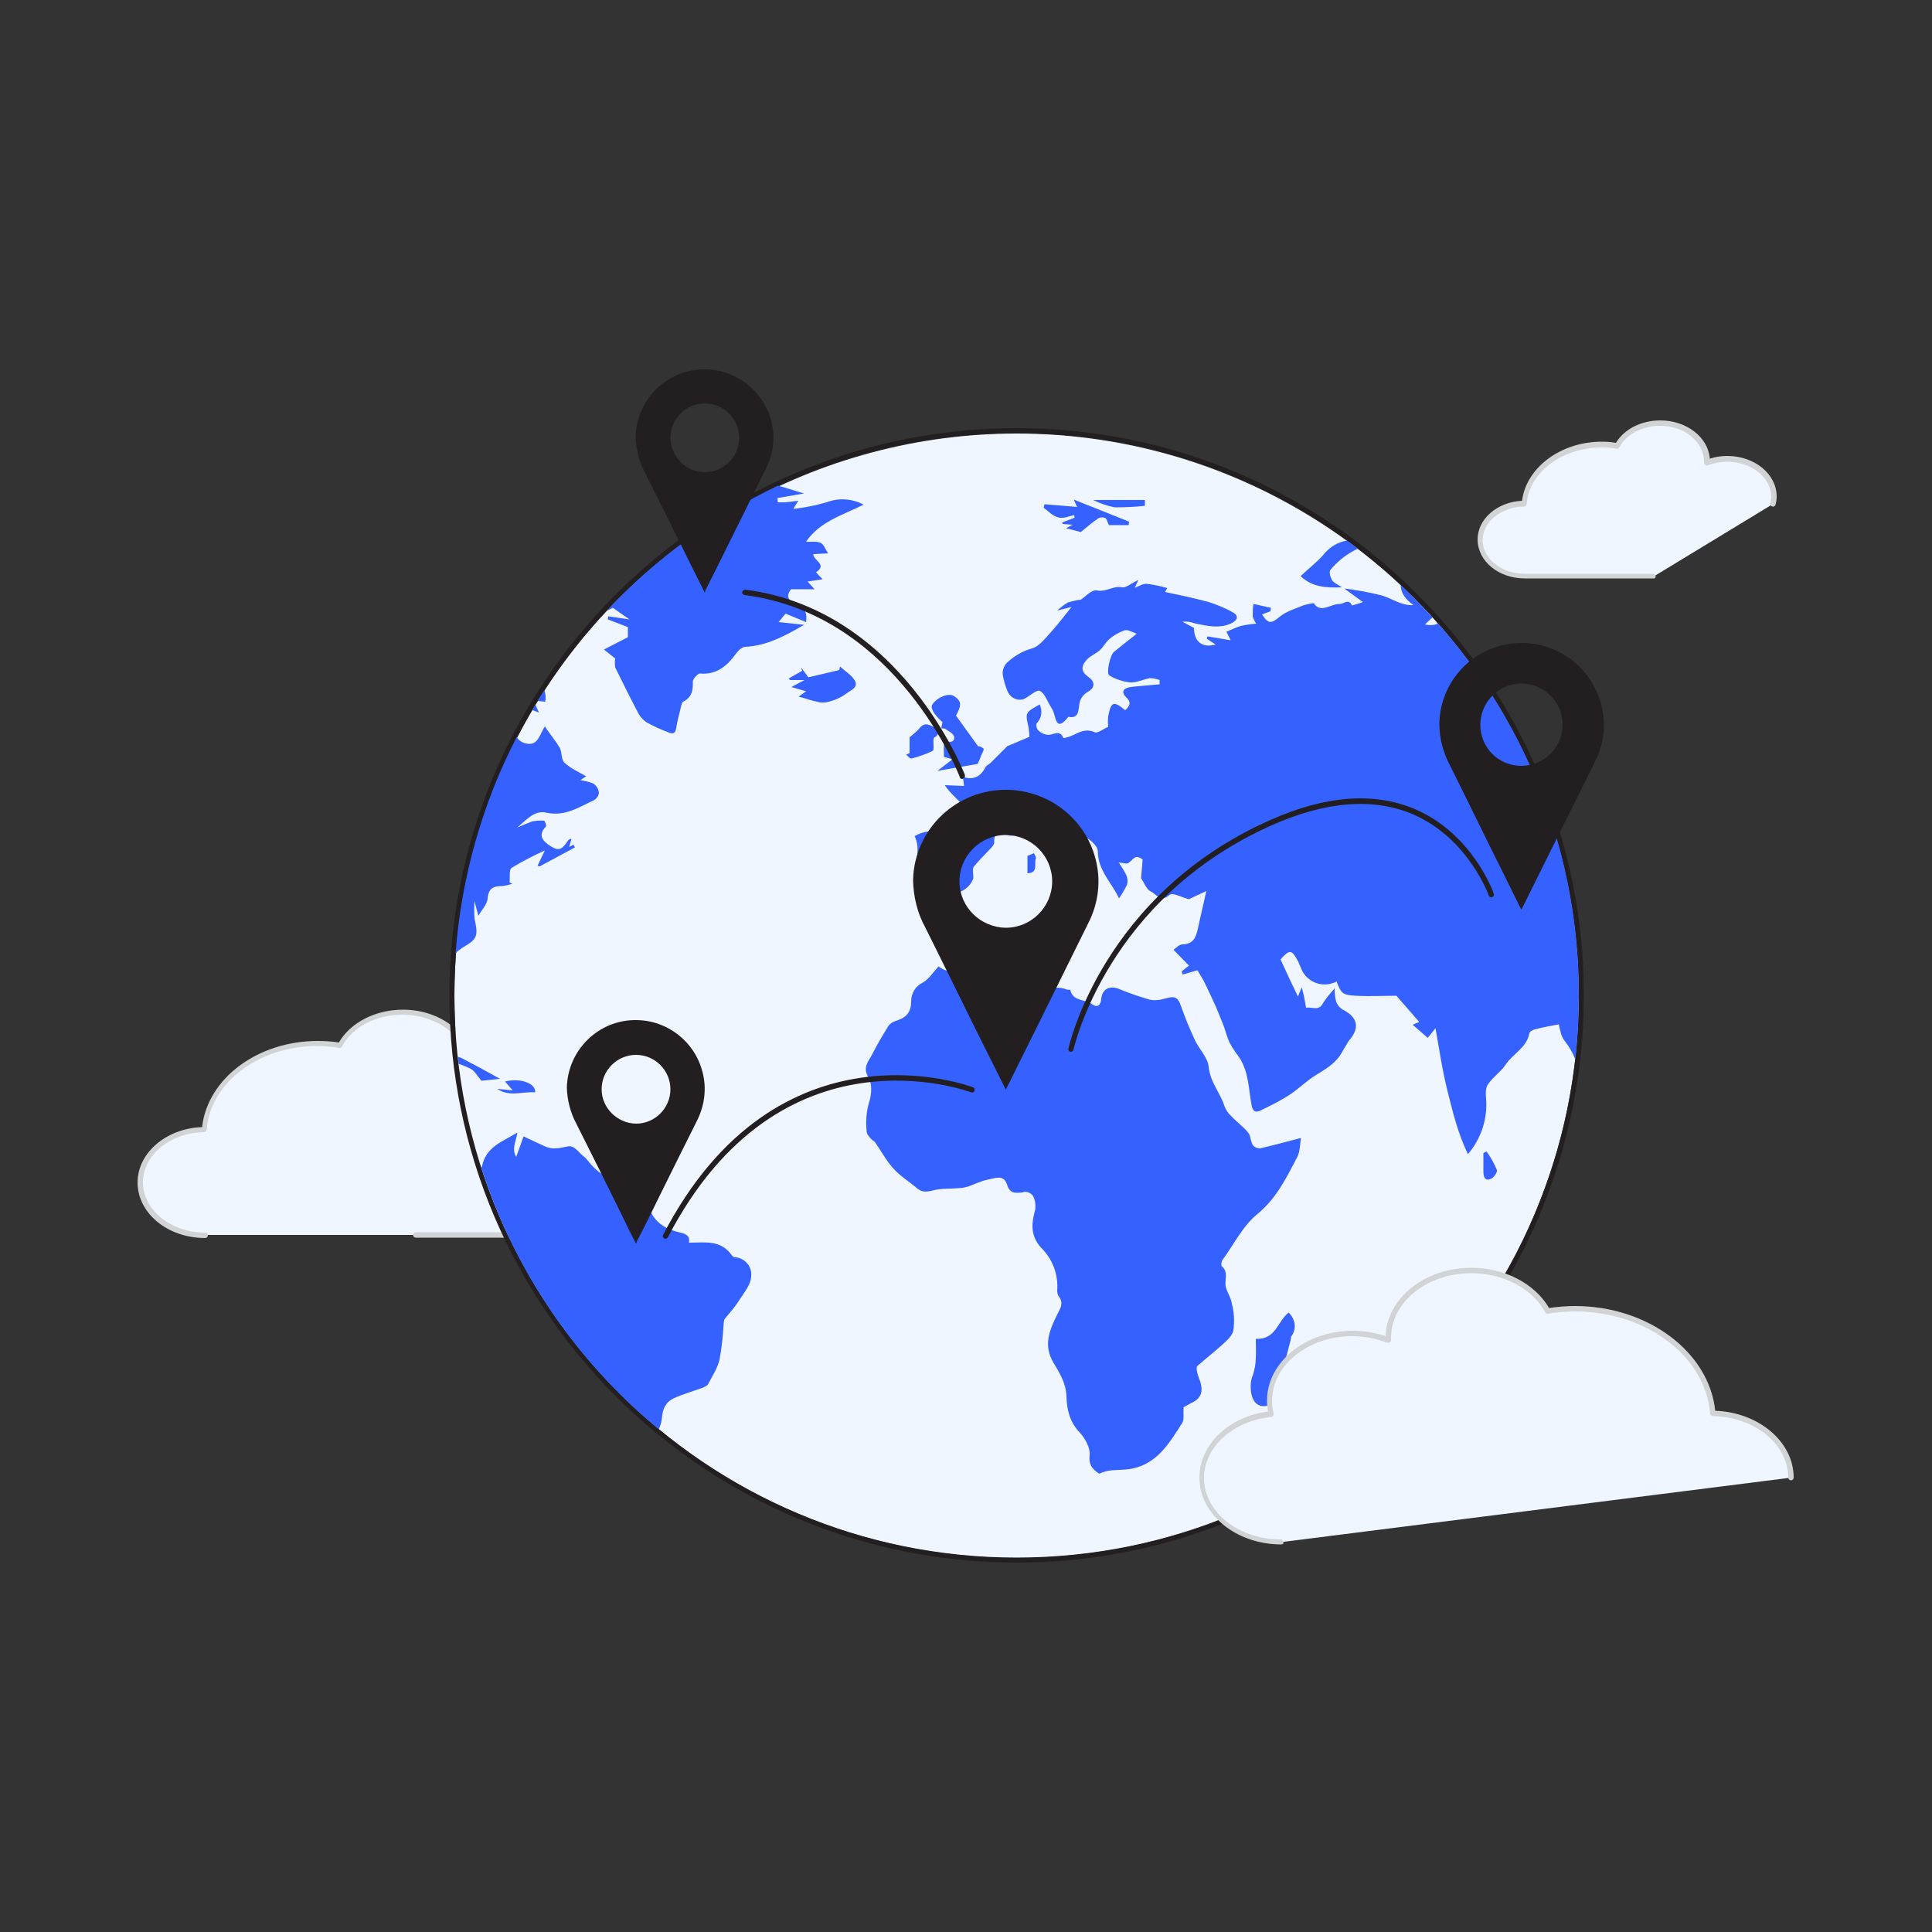 <svg transform="scale(1)" version="1.1" id="rfclbg0mhb" xmlns="http://www.w3.org/2000/svg" xmlns:xlink="http://www.w3.org/1999/xlink" x="0px" y="0px" viewBox="0 0 500 500" xml:space="preserve" class="pbimage_pbimage__wrapper__image__0LEis false"><rect x="0" y="0" width="500" height="500" fill="#333333" stroke="none"/><title>World Connection</title><style type="text/css"> .st0{fill:#FFFFFF;} .st1{fill:#D1D3D4;} .st2{fill:#231F20;} .st3{fill:#68E1FD;}
 .st3{fill:#3461FF;}
 .st2{fill:#231F20;}
 .st1{fill:#D1D3D4;}
 .st0{fill:#EFF6FF;}</style><g id="Front_Back"><path class="st0" d="M107.6,319.6h37.2c9.3,0,16.8-6.1,16.8-13.6c0-7-6.4-12.7-14.8-13.5c0.2-0.9,0.3-1.8,0.3-2.8
		c0-7.9-7.9-14.3-17.7-14.3c-2.6,0-5.2,0.5-7.6,1.4c0-0.2,0-0.3,0-0.5c0-7.9-7.9-14.3-17.7-14.3c-7.2,0-13.4,3.5-16.2,8.6
		c-1.9-0.3-3.9-0.5-5.8-0.5c-15.6,0-28.3,9.9-29.3,22.3c-9.2,0.1-16.6,6.2-16.6,13.6s7.5,13.6,16.8,13.6" fill="#EFF6FF"></path><path class="st1" d="M144.8,320.3h-37.2c-0.4,0-0.7-0.3-0.7-0.7c0-0.4,0.3-0.7,0.7-0.7h37.2c8.9,0,16.1-5.8,16.1-13
		c0-6.5-6.1-12-14.1-12.9c-0.2,0-0.4-0.1-0.5-0.3c-0.1-0.2-0.2-0.4-0.1-0.6c0.2-0.9,0.3-1.7,0.3-2.6c0-7.5-7.6-13.6-17-13.6
		c-2.5,0-5,0.5-7.4,1.4c-0.2,0.1-0.5,0.1-0.7-0.1c-0.2-0.1-0.3-0.4-0.3-0.6v-0.2c0-0.1,0-0.1,0-0.2c0-7.5-7.6-13.6-17-13.6
		c-6.8,0-12.9,3.2-15.6,8.2c-0.1,0.3-0.4,0.4-0.7,0.4c-1.9-0.3-3.8-0.5-5.7-0.5c-15.1,0-27.7,9.5-28.6,21.6c0,0.3-0.2,0.6-0.6,0.7
		c-8.8,0.1-15.9,5.9-15.9,13s7.2,13,16.1,13c0.4,0,0.7,0.3,0.7,0.7c0,0.4-0.3,0.7-0.7,0.7c0,0,0,0,0,0c-9.7,0-17.5-6.4-17.5-14.4
		c0-7.6,7.4-14,16.7-14.3c1.4-12.6,14.4-22.3,29.9-22.3c1.8,0,3.7,0.1,5.5,0.4c3-5.2,9.5-8.5,16.6-8.5c9.9,0,18,6.5,18.3,14.5
		c2.2-0.7,4.6-1.1,6.9-1.1c10.1,0,18.4,6.8,18.4,15c0,0.7-0.1,1.5-0.2,2.2c8.4,1.1,14.6,7.1,14.6,14.1
		C162.3,313.9,154.5,320.3,144.8,320.3z" fill="#D1D3D4"></path></g><g id="Globe"><circle class="st0" cx="263.1" cy="257.7" r="145.5"></circle><path class="st2" d="M263.1,112.1c80.4,0,145.5,65.2,145.5,145.5s-65.2,145.5-145.5,145.5S117.6,338,117.6,257.7c0,0,0,0,0,0
		C117.6,177.3,182.7,112.1,263.1,112.1 M263.1,110.8c-81,0-146.8,65.9-146.8,146.8s65.9,146.8,146.8,146.8s146.8-65.9,146.8-146.8
		S344.1,110.8,263.1,110.8z"></path><path class="st3" d="M372.2,161.4c-1.1,0.4-2.2,0.5-3.4,0.2l1.9-1.8c-2.6-2.9-5.4-5.7-8.2-8.4c0,2,1.2,3.7,3.3,5.2
		c-3.1,0.2-5.5-1.7-8.2-2.5c-3.2-0.8-6.5-1.4-9.7-1.8l4.8,3.5c-0.9,0.4-1.8,0.6-2.8,0.9c-0.9-1.9-2.1-0.4-3.1-0.4
		c-2.4-0.1-5,2.6-6.8-0.2c-0.9,0.1-1.7,0.3-2.5,0.5c-2.2,0.9-4.6,1.6-6.3,3c-2.2,1.8-2.9,2-4.6-0.6l2.2-0.8l0.1-0.9l-4.5-1
		c-0.2,1.1-0.2,2.1-0.2,3.2c0.2,0.7,0.5,1.3,0.9,1.9c-1.3,0.1-2.7,0.3-4,0.6c-1.3,0.4-2.5,1-3.7,1.5l1.1,2.2l-6-1
		c-0.1,0.2-0.1,0.4-0.2,0.6l2.3,1.5c-3.5,1-5.6-0.8-5.6-4.3l-3-1.6c1.1-0.1,2.1,0,3.1,0.4c3.3,0.7,6.6,1.5,9.8-0.1
		c1.6-0.9,1.6-2,0-2.8c-1.9-1.1-4-1.9-6.1-2.6c-3.7-1-7.5-1.8-11.3-2.6l0.6-1c-1.7-0.5-3.5-0.9-5.3-1.1c-1-0.1-2,0.6-3.1,1l0.9-2
		c-1.8,0.8-3.2,2.1-4.2,1.9c-2.3-0.5-4.1,1.3-6.5,0.8c-1.4-0.3-3.2,1.8-4.2,2.4c-1.1,0.1-2.2,0.4-3.3,0.7c-1,0.6-1.9,1.3-2.8,2.1
		l3.7-0.9c-1.7,2.1-3.5,4.5-5.5,6.7c-1.4,1.5-2.9,3.5-4.7,4c-2.5,0.7-4.7,2-6.6,3.8c-0.7,0.8-1.1,1.9-1,2.9c0.2,1.5,0.7,3.1,1.3,4.5
		c0.7,1.6,2.5,2.5,4.2,1.9c1.4-0.7,3.3-2.5,4.1-2.1c1.3,0.6,1.9,2.7,2.9,4.2c0.2,0.3,0.3,0.6,0.5,0.9c0.8,1.7,0.7,5.8,4,1.6
		c2.6,0.6,2.6-1.6,2.8-3c0.1-1.5,1-2.8,2.3-3.5c1.8-1,1.8-2.6,0.2-3.7c-2-1.4-2.2-2.8-0.5-4.6c0.9-1,2.3-1.5,3.3-2.4s1.6-2.2,2.6-3
		c1.2-1,2.5-1.7,3.9-2.2c0.8-0.2,1.9,0.5,3.1,0.9c-2.4,1.9-4.2,3.3-5.9,4.7c-1,0.8-2.1,5.6-1.2,6.1c1.6,1,3.5,1.6,5.4,1.8
		c1.7,0.1,3.4-0.8,5.1-1.1c0.9,0,1.7,0.2,2.5,0.5v1.1c-1.5,0.1-3,0.3-4.5,0.4c-1.2,0.1-2.4,0.2-3.5,0.4c-1.6,0.4-1.8,1.4-0.7,2.5
		c1.5,1.4,1,2.3-0.2,3.4c-3-2.5-3.7-2.2-4.4,1.6c-0.1,0.9-0.1,1.8,0,2.7c-1.2,0.5-2.8,1.8-3.5,1.4c-3.2-1.5-5.3,1.3-8.1,1.5
		c-0.9-2.2-2.4-0.9-3.9-0.8c-1-0.1-1.9-0.5-2.6-1.2c-0.4-0.3-0.7-1.5-0.4-1.8c1.3-1.4,1.5-3,0.8-4.9c-3.8,2.1-3.8,2.1-2.9,6
		c0.1,0.8,0.2,1.6,0.2,2.4l-5.7,2.4c-1.8,1.8-3.1,3.1-4.4,4.4c-0.5,0.4-1.2,0.7-1.4,1.3c-1.2,2.3-3.3,3.2-5.7,2.2
		c0.1,0.8,0.2,1.5,0.3,2.4l-5-0.2c1.4,2.1,3.2,3.5,4.7,5.2c2,2.3,0.4,4.8,0.1,7.1c-4.2,0.3-8.5-1.6-12.6,0.9
		c2.3,4.7-1.6,9.6,1.2,14.3l2.8-0.3l1.6,2.2c4.2-1,8.3-1.6,9.6-5.3c0-1.4-0.3-2.4,0.1-3c1.1-1.3,2.2-2.5,3.4-3.7
		c0.7-0.8,2-1.8,1.9-2.7c-0.1-2.7,1.5-2.6,3-2c1.3,0.7,2.9,0.4,3.9-0.7c0.9-0.7,1.9-1.4,3-2c0.7,0.9,1.4,1.9,2.2,2.8
		c1.2,1.7,2.7,3.2,4.2,4.5c2.7,2,6,3.5,4.8,7.9c0.7-1,1.5-2,1.9-2.7l-0.9-3.2l3.2,1.4c-0.1-0.5-0.1-0.9-0.2-1c-1.9-1.2-3-3.4-5.4-4
		c-0.7-0.1-1.3-0.9-1.7-1.5c-0.7-0.9-1.2-2.1-1.9-3c-1.9-2.2-1.5-3.5,1-4.1c0.2,0.6,0.5,1.1,0.9,1.6c0.3,0.3,1.2,0.3,1.2,0.5
		c0.7,2.6,2.8,3.3,4.8,4.5c1.2,0.7,2.8,2.2,2.8,3.3c0,5.1,3.7,8.3,5.5,12.3c0.8-1.1,1.5-2.4,2.1-3.6c0.2-0.8,0.1-1.7-0.2-2.4
		c-0.6-1.2-1.3-2.3-2-3.3c1.1,0.1,2.2,0.5,2.6,0.1c2-1.8,1.9-1.9,3.6-0.9c-0.1,1.9-0.3,3.5-0.4,4.9c0.8,1.1,1.4,2.9,2.5,3.4
		c1.4,0.6,2.5,3,4.9,0.9c0.8-0.7,3.2,0.7,5,1.1c0.1,0,0.2,0,0.2-0.1l4.3-2c-0.9,3.9-1.6,7.1-2.3,10.2c-0.5,2-1.2,3.5-3.8,3.6
		c-1,0-1.9,1.1-2.4,1.4l4,4.1l-1.9,1.5c0.1,0.2,0.2,0.5,0.3,0.8l3.8-1.1c0.5,0.9,1.3,2.1,1.9,3.3c1,2.1,2,4.2,2.9,6.2
		c0.7,1.7,1.4,3.4,2.1,5.2c0.4,1.3,0.8,2.6,1.3,3.8c0.7,1.4,1.6,2.7,2.5,3.9c2.6,3.8,2.5,8.2,3.3,12.5c0.3,1.5,0.9,2.1,2.3,1.4
		c2.5-1.2,4.9-2.4,7.3-3.9c2.5-1.6,4.6-3.8,7.1-5.3c2.3-1.4,4.5-2.7,6.1-4.9c0.4-0.6,0.8-1.3,1.2-2c0.4-0.7,0.8-1.3,1.2-2
		c2.9-3.2,2.3-6.1-1.6-8c-0.8-0.5-1.4-1.2-1.7-2.1c-0.3-1.1-0.4-2.3-0.4-3.4c-1.1,1.2-2.1,2.4-3,3.8c-1.1,2.2-2.9,0.9-4.4,1.2
		c-0.2-0.9-0.3-1.9-0.5-2.8c-0.1-0.6-0.3-1.2-0.6-2.5l-1,2.4c-1.5-3.1-3-6.3-4.5-9.6c2.4-2.7,2.9-2.6,4.6,0.6c0.2,0.5,0.4,1,0.6,1.4
		c1.2,3.5,4.9,5.3,8.4,4.1c0.3-0.1,0.6-0.2,0.9-0.4c1.2,3.1,1.5,3.5,5,3.7s7.3,0,10.5,0c2,2.3,4,4.6,5.9,6.8l-1.7,0.7l3.9,3.4l2-2.5
		c0.9,4.9,1.7,10.6,3.1,16.2s2.7,11,5.3,16.4c3.4-4,5.1-9.1,4.7-14.3c-0.1-1.3-0.2-2.8,0.5-3.8c1.3-1.9,3.3-3.2,4.5-5
		c1.9-2.9,5.5-4.4,6.2-8.2c0.1-0.5,1.1-1,1.8-1.1c1.9-0.5,3.8-0.8,5.8-1.2c0.3,1.1,0.5,2.9,1.4,4.1c1.2,1.5,2.2,3.2,2.9,5
		c0.6-5.5,0.9-11,0.9-16.5C408.7,222,395.7,187.9,372.2,161.4z"></path><path class="st3" d="M170.5,369.9c0.4-0.9,0.7-1.9,0.8-2.9c0.2-2.5,1-4.1,3-5.1c2.4-1.1,4.9-1.8,7.4-2.7c0.5-0.2,1.2-0.5,1.5-0.9
		c1.1-2.1,2.5-4.2,3-6.4c0.6-3.1,0.9-6.3,1.1-9.5c0-0.3,0.1-0.7,0.2-1c1.3-1.6,2.7-3.1,3.8-4.9c1.2-1.9,3-4,3.1-6.1
		c0.3-2.5-1.5-4.7-3.9-5c-0.1,0-0.2,0-0.3,0c-0.4-0.1-0.8-0.4-1-0.8c-2.9-3.8-6.9-3-10.9-3c0.3-1.6-0.5-2.2-2.2-2.6
		c-4-0.9-7.2-2.8-8.4-7.3c-1.2-4.8-3.6-6.1-8.6-6.4c-1.4-0.1-2.8-1.1-4.1-2c-1-0.8-1.8-1.6-2.6-2.6c-0.4-0.5-0.8-1-1.3-1.4
		c-1.4-1-2.4-3-4.2-2.6c-2,0.4-3.9,0.9-5.8,0c-1.8-0.8-3.5-1.6-5.6-2.6l-1.9,5.3c-1.3-2.1,0-4.1,0.3-6.3c-3.9,2.4-8.3,3.7-9.2,9
		l-0.2-0.1C133,328.6,149,352.2,170.5,369.9z"></path><path class="st3" d="M141.3,210.3c4.9,1.1,8.5-1.4,12.4-3.2c0.7-0.4,1.2-1.1,1.3-1.9c-0.1-1-0.6-1.8-1.4-2.4
		c-1.1-0.5-2.3-0.7-3.4-0.9l1.5-1c-1.9-1.1-4-2-5.6-3.5c-0.9-0.8-0.6-2.6-1.2-3.8c-1.1-1.9-2.6-3.6-3.9-5.6
		c-1.3,1.9-1.7,5.2-4.9,4.4c-1-0.2-1.8-0.8-2.4-1.6c-9,17.4-14.3,36.4-15.8,55.9c0.5-0.5,1.1-1,1.7-1.4c4-2.3,4.2-3,3.2-7.6
		c-0.1-1.5-0.1-3,0-4.5c0.4,1.6,0.7,2.7,1,3.8c1-1.7,2.3-3,2.4-4.5c0.2-2.6,1.5-3.2,3.8-3.2c0.9-0.1,1.7-0.3,2.6-0.6l-0.7-0.3
		c0.1-1.3-0.2-3.3,0.5-3.8c2.8-1.7,5.7-3.2,8.6-4.5l-1.9,4l0.6,0.1l9.1-4.9l-0.4-0.7l-1.1,0.6c0.2-0.7,0.4-1.4,0.6-2.1
		c-0.4,0-0.8,0.2-1,0.6c-1.7,2.5-2.5,2.6-5,0.9c-1.8-1.3-2.5-2.8-0.6-4.7c0.2-0.2-0.3-1.5-0.5-1.5c-1-0.1-2.1,0-3.1,0.2
		c-1.3,0.5-2.6,1-3.9,1.6C136.1,212.4,138.2,209.6,141.3,210.3z"></path><path class="st3" d="M267.2,309.3c0.7,1.1,0.9,2.5,0.7,3.8c-1.1,3.9-1.2,7.1,2,10.3c2.7,2.9,4,6.7,3.7,10.6c0,0.5,0.1,1.1,0.4,1.5
		c1.3,1.7,0.5,3-0.4,4.7c-1.9,3.9-3.7,7.8-1,12.4c1.6,2.7,3.3,5.3,3.4,8.9c0.1,3.2,0.8,6.5,3.4,9.2c1.4,1.5,2.8,4,2.6,5.9
		c-0.3,2.6,0.8,3.7,2.5,4.8c0.8-0.4,1.6-0.6,2.5-0.8c2.4-0.3,4.9-0.1,7.1-0.8c5.9-1.7,8.8-6.8,11.9-11.6c0.5-0.9,0.2-2.3,0.3-4
		c0.4-0.2,1.2-0.7,2-1.1c2.4-1.1,3.1-2.7,2.4-5.3c-0.3-0.9-0.7-1.8-0.9-2.7c-0.1-0.5-0.2-1.4,0.1-1.6c2-1.8,4.1-3.4,6.1-5.2
		c1.3-1.2,2.9-2.5,3.2-4c0.3-2.3,0.2-4.7-0.4-6.9c-0.2-1.6-1.3-3-1.6-4.5c-0.3-1.7,0.8-3.7-1-5.2c-0.2-0.2-0.1-1.1,0.1-1.5
		c3-4.1,5.3-8.9,9.1-12c5-4.1,7.5-9.4,10.3-14.7c0.8-1.5,0.7-3.4,1-5c-3.8,1-7.2,1.9-10.6,2.7c-0.7,0-1.5-0.3-1.9-0.9
		c-0.6-1-0.5-2.4-1.2-3.2c-1.2-1.5-2.9-2.7-4.3-4.2c-0.8-0.7-1.4-1.6-1.8-2.6c-1.1-3.5-3.7-6.2-4.1-10.2c-0.2-2.4-2.5-4.6-3.6-7
		c-1.4-3-2.6-6-3.7-9.1c-0.8-2.3-2-2.1-3.9-1.6c-1.3,0.4-2.8,0.6-4.1,0.3c-2.7-0.8-5.4-1.7-8-2.8c-2.4-0.9-4.2,0.1-4.5,2.5
		c-0.1,1.7-0.9,2.6-2.5,1.4s-4.9-0.6-5.5-3.6c0-0.1-0.6,0-0.9-0.1c-2.5-1.1-5.9,0.3-7.3-2.4l1.9-5.5c-1.1-0.3-2.3-0.4-3.5-0.5
		c-3,0.1-6,0.3-9,0.6c-2.1,0.3-4.2,0.8-6.2,1.6c-3.2,1.3-6.2,2.5-9.1,0.2c-1.4,1.5-2.5,3.3-4.1,4.2c-1.9,0.9-3,2.8-3,4.9
		c0,3.2-1.7,4.3-4.2,5.1c-0.6,0.2-1.2,0.6-1.6,1.1c-1.5,2.4-3,4.9-4.3,7.5c-0.9,1.8-2.6,3.3-0.9,6c0.9,1.5,0.8,4.2,0.2,6.1
		c-0.8,2.6-1,5.3-0.7,8c0.1,0.6,0.6,1.1,1,1.6s1,0.7,1.3,1.2c1.5,2.2,2.8,4.6,4.6,6.6s4.1,3.4,6.1,5.1c1.3,1.1,2.4,1,4.1,0.6
		c2.1-0.6,4.4-0.4,6.6-0.6c0.9,0,1.7-0.2,2.5-0.4c1.7-0.6,3.4-1.5,5.1-1.8s4.1-1.5,5,1.2c0.7,2.4,2.1,2.3,4,2.1
		C265.5,308.2,266.5,308.6,267.2,309.3z"></path><path class="st3" d="M157.1,158c0.5-0.2,1-0.4,1.5-0.7l4.3,3l-5.5-0.8c0,0.3-0.1,0.6-0.1,0.8l5.2,2v2.6l-6.2,3.2l2.9,2.3
		c-0.1,0.8-0.1,1.5,0,2.3c2,4.1,4,8.1,6.1,12.1c0.6,1,1.5,1.9,2.5,2.4c1.5,0.8,3,1.5,4.6,2.1c1.2,0.5,2.3,1.1,2.6-0.9
		s0.9-3.9,1.3-5.8c0.1-0.3,0.2-0.8,0.5-1c2.2-1.1,2.6-2.9,2.5-5.2c0-0.7,1.3-2.1,1.8-2.1c4.2,0.4,6.9-1.8,9.2-4.9
		c0.6-0.9,1.7-2,2.6-2c5.6-0.3,10.2-2.8,15.2-5.7l-6.6-0.7l1.8-2.2l5.3,2.2c0.4-2.8-0.6-4-2.6-4.8c-2.3-0.9-2.5-2.1-1.3-3.7h6.1
		l-1.8-2l3.9-0.6c-0.8-0.8-1.3-1.3-1.7-1.8c3.1-2.1-0.9-3.1-0.7-4.7l3.8-0.2c-0.7-1.1-1.1-2.3-1.9-2.7c-1.1-0.5-2.4-0.2-3.8-0.3
		c3.5-5.2,9.5-6.9,14.9-9.6c-3-1.6-6.5-1.8-9.6-0.6c-2.8,0.8-5.7,1.4-8.6,1.7l1.3-2.1c-1.1,0.1-2.2,0.3-3.4,0.4c-0.6,0-1.2,0-1.9,0
		c0-0.4-0.1-0.7-0.1-1.1l6.9-1.2c-2.3-0.6-4.6-1.5-6.8-2C184.6,133.7,169.6,144.6,157.1,158z"></path><path class="st3" d="M138.6,182.4c-0.3,0.5-0.6,0.9-0.8,1.4c0.6,0.2,1.1,0.4,1.7,0.6C139.1,183.6,138.8,182.9,138.6,182.4z"></path><path class="st3" d="M146.5,170.8L146.5,170.8c-0.5,0.6-0.9,1.1-1.4,1.7L146.5,170.8z"></path><path class="st3" d="M141.1,181.6c0.2-1,0.1-2-0.2-3c-0.6,0.9-1.2,1.9-1.8,2.8L141.1,181.6z"></path><path class="st3" d="M324.2,356c-0.9,2-0.7,5.8,0.9,7.2c1.3,1.1,3.2,0.9,4.2-0.3c0.2-0.3,0.4-0.6,0.5-0.9c1.5-5,2.9-10.1,4.2-15.1
		c0.1-0.4,0-0.9,0.3-1.2c1.3-1.9,0.9-4.4-0.8-6c-2.9,2.2-3.2,7-8.5,6.8c0,1.7,0.1,3.3,0,4.9C325,352.9,324.7,354.5,324.2,356z"></path><path class="st3" d="M253.9,195.6c0.2-0.6,0.9-1.6,0.6-1.9c-0.4-0.3-0.9-0.6-1.4-0.6l-5.7-7.9c1.5-2.7,1.5-3.8-0.6-5.1
		c-1.3-0.8-4.2,0.3-5.5,2.2c-0.6,0.9,0.3,2.5,2.6,4.6c-0.1,0.5-0.2,1.1-0.3,1.6c0.4,0,0.8,0,1,0.1c0.8,0.6,2,1.1,2.3,2
		s-0.5,1.8-1.9,1.2c-0.3,0.2-0.6,0.6-0.7,1c-0.1,1,0,1.9,0,3.1l2.2,0.6l-3.9,3l10.4-1.8C253.5,196.7,253.7,196.1,253.9,195.6z"></path><path class="st3" d="M342.9,143.1c-1.8,2.2-4.1,3.9-6.3,6c2.8,2.7,6.3,3.1,10.7,2.9c-1.2-0.8-2.2-1.2-2.6-1.9s-0.8-2.1-0.4-2.6
		c1.9-2.3,4.3-4.2,7.1-5.5c-0.9-0.7-1.8-1.4-2.8-2.1C346.3,140.3,344.4,141.4,342.9,143.1z"></path><path class="st3" d="M211.4,181.6c1,0.3,2.1,0.3,3.1,0c1.6-0.4,3.2-1.1,4.5-2.1c1-0.8,3.3-1.5,2.2-3.4c-0.8-1.4-2.5-2.4-3.8-3.6
		l-0.2,0.9l-8,1.9l-1.9-2.6l0.3,0.9l-3.5,2l0.4,0.4h3.7l-3.4,1.8l3.8,1.1c-1.1,0.8-1.6,1.2-1.9,1.4
		C208.4,180.7,209.9,181.3,211.4,181.6z"></path><path class="st3" d="M279.7,137.7c1.7-1.4,3.1-2.6,4.6-3.6c0.6-0.3,1.2-0.3,1.8,0c0.4,0.3,0.5,1.1,0.9,1.8h5.1
		c0-0.3,0.1-0.6,0.1-0.9l-14.3-5.7c0.6,1.4,0.8,1.8,0.9,1.9l-8.5-0.7l-0.2,0.9c1.2,0.9,2.3,2.1,3.7,2.5s2.8-0.3,4.2-0.6l0.1,0.7
		l-3.2,1.2l0.1,0.4l2.6,0.2l-1.7,0.9L279.7,137.7z"></path><path class="st3" d="M241.9,190.8c1.2-0.7,1.4-1.8,0.2-2.4s-2.6-1.7-4-0.1c-0.7,0.9-1.6,1.6-2.7,2.5v4.1l-0.9,0.4
		c0.5,0.4,1,1.1,1.4,1c1.9-0.5,3.7-1.1,5.5-2c0.4-0.2,0.1-1.9,0.2-2.8C241.6,191.4,241.6,190.9,241.9,190.8z"></path><path class="st3" d="M119.6,273.9c-0.4-0.2-0.7-0.3-1.1-0.4l0.2,1.8c1.1,0.4,2.1,0.8,3.1,1.3c1,0.5,1.7,1.8,2.8,3.1l4.8-0.5
		C125.8,277.2,122.7,275.5,119.6,273.9z"></path><path class="st3" d="M138.5,282.7c0.2-2.4-4-3.8-7.8-2.8l2,2.3l-4-0.4C131.9,284,135.3,282.4,138.5,282.7z"></path><path class="st3" d="M296.3,129.4h-13.4c1.8,0.9,3.6,1.5,5.6,1.9c2.6,0,5.2-0.1,7.8-0.4V129.4z"></path><path class="st3" d="M385.8,305.1c0.8-0.3,1.8-1.8,1.6-2.3c-0.7-1.7-1.6-3.3-2.7-4.8l-0.8,0.4c0,1.6,0,3.2,0,4.8
		C383.9,304.7,384.4,305.7,385.8,305.1z"></path><path class="st3" d="M267.6,220.8l-1.7,0.7v4.5c3-0.1,1.6-2.6,2.2-3.9C268.2,221.9,267.8,221.3,267.6,220.8z"></path><path class="st3" d="M277.2,228.1h-4.7l-0.1,0.6l4.3,2.6C276.9,230.1,277.1,229.1,277.2,228.1z"></path></g><g id="Cloud_Front"><path class="st0" d="M458.9,130.4c0.2-0.6,0.2-1.3,0.2-1.9c0-5.4-5.4-9.8-12.1-9.8c-1.8,0-3.6,0.3-5.2,1c0-0.1,0-0.2,0-0.3
		c0-5.4-5.4-9.8-12.1-9.8c-5,0-9.2,2.4-11.1,5.9c-1.3-0.2-2.7-0.3-4-0.3c-10.7,0-19.4,6.8-20.1,15.3c-6.3,0.1-11.4,4.2-11.4,9.4
		s5.2,9.4,11.5,9.4h33.2"></path><path class="st1" d="M427.8,149.7h-33.2c-6.8,0-12.2-4.5-12.2-10.1c0-5.3,5.1-9.7,11.5-10c1.1-8.6,10-15.3,20.7-15.3
		c1.2,0,2.4,0.1,3.6,0.3c2.2-3.6,6.6-5.8,11.5-5.8c6.8,0,12.4,4.4,12.8,9.9c1.5-0.5,3-0.7,4.5-0.7c7.1,0,12.8,4.7,12.8,10.5
		c0,0.7-0.1,1.4-0.3,2.1c-0.1,0.4-0.5,0.6-0.8,0.5c0,0,0,0,0,0c-0.4-0.1-0.6-0.5-0.5-0.8c0.1-0.6,0.2-1.2,0.2-1.7
		c0-5-5.1-9.1-11.4-9.1c-1.7,0-3.4,0.3-5,0.9c-0.2,0.1-0.5,0.1-0.7-0.1c-0.2-0.1-0.3-0.4-0.3-0.6v-0.2c0-5.2-5.1-9.3-11.4-9.3
		c-4.5,0-8.7,2.2-10.5,5.5c-0.1,0.3-0.4,0.4-0.7,0.4c-1.3-0.2-2.6-0.3-3.9-0.3c-10.2,0-18.8,6.4-19.4,14.7c0,0.4-0.3,0.6-0.7,0.6
		c-5.9,0.1-10.7,3.9-10.7,8.7s4.9,8.7,10.9,8.7h33.2c0.4,0,0.7,0.3,0.7,0.7S428.1,149.8,427.8,149.7
		C427.7,149.8,427.7,149.8,427.8,149.7L427.8,149.7z"></path><path class="st0" d="M463.6,382.4c0-9.1-9-16.5-20.2-16.6c-1.2-15.1-16.7-27.1-35.6-27.1c-2.4,0-4.8,0.2-7.1,0.6
		c-3.3-6.1-10.9-10.5-19.7-10.5c-11.9,0-21.5,7.8-21.5,17.4c0,0.2,0,0.4,0,0.6c-3-1.1-6.1-1.7-9.3-1.7c-11.9,0-21.5,7.8-21.5,17.5
		c0,1.1,0.1,2.3,0.4,3.4c-10.1,1-18,8-18,16.5c0,9.2,9.2,16.6,20.5,16.6"></path><path class="st1" d="M331.6,399.7c-11.7,0-21.2-7.8-21.2-17.3c0-8.5,7.6-15.8,17.8-17.1c-0.2-0.9-0.3-1.8-0.3-2.8
		c0-10,10-18.1,22.2-18.1c2.9,0,5.8,0.5,8.5,1.4c0.3-9.8,10.1-17.7,22.2-17.7c8.6,0,16.4,4.1,20.1,10.4c2.2-0.3,4.5-0.5,6.7-0.5
		c18.9,0,34.7,11.9,36.3,27.1c11.2,0.4,20.3,8,20.3,17.3c0,0.4-0.3,0.7-0.7,0.7s-0.7-0.3-0.7-0.7c0,0,0,0,0,0
		c0-8.6-8.8-15.8-19.5-15.9c-0.4,0-0.7-0.3-0.7-0.6c-1.2-14.9-16.5-26.5-35-26.5c-2.3,0-4.7,0.2-7,0.6c-0.3,0-0.6-0.1-0.7-0.4
		c-3.3-6.1-10.8-10.1-19.1-10.1c-11.5,0-20.8,7.5-20.8,16.7c0,0.1,0,0.2,0,0.3v0.3c0,0.2-0.1,0.5-0.3,0.6c-0.2,0.1-0.4,0.2-0.7,0.1
		c-2.9-1.1-5.9-1.7-9-1.7c-11.5,0-20.8,7.5-20.8,16.8c0,1.1,0.1,2.2,0.4,3.2c0,0.2,0,0.4-0.1,0.6c-0.1,0.2-0.3,0.3-0.5,0.3
		c-9.9,1-17.4,7.8-17.4,15.8c0,8.8,8.9,15.9,19.8,15.9c0.4,0,0.7,0.3,0.7,0.7C332.3,399.4,332,399.7,331.6,399.7L331.6,399.7z"></path></g><g id="Line"><path class="st2" d="M277.1,272.2H277c-0.4-0.1-0.6-0.4-0.5-0.8c0.1-0.4,8.7-39.9,52.3-59.2c14.4-6.4,27-7.3,37.6-2.7
		c14.8,6.4,20.2,21.7,20.2,21.8c0.1,0.4-0.1,0.8-0.5,0.9c-0.3,0.1-0.7-0.1-0.8-0.4c0-0.1-5.3-14.8-19.5-21
		c-10.2-4.4-22.5-3.5-36.5,2.7c-42.9,19-51.4,57.9-51.5,58.2C277.8,272,277.5,272.2,277.1,272.2z"></path><path class="st2" d="M172.2,320.6c-0.1,0-0.2,0-0.3-0.1c-0.3-0.2-0.5-0.6-0.3-0.9c29.7-57.3,79.8-38.4,80.2-38.2
		c0.4,0.1,0.5,0.5,0.4,0.9c-0.1,0.4-0.5,0.5-0.9,0.4c-0.5-0.2-49.4-18.6-78.5,37.6C172.7,320.4,172.4,320.6,172.2,320.6z"></path><path class="st2" d="M249,201.6c-0.3,0-0.6-0.2-0.6-0.5c-0.2-0.4-16.1-42-55.7-47.1c-0.4-0.1-0.7-0.4-0.6-0.8
		c0.1-0.4,0.4-0.6,0.8-0.6c40.4,5.2,56.6,47.5,56.8,47.9c0.1,0.4,0,0.8-0.4,0.9C249.2,201.6,249.1,201.6,249,201.6z"></path></g><path class="st2" id="Location_Pointer_4" d="M260.3,282l-5-10c-5.3-10.6-10.5-21.3-15.8-31.9c-2.1-3.8-3.1-8-3.2-12.3
	c0.3-13.3,11.3-23.7,24.6-23.4c10.7,0.3,19.9,7.5,22.6,17.8c1.5,5.6,0.8,11.5-1.8,16.6l-13.2,26.7l-7.8,15.7L260.3,282z
	 M260.3,240.1c6.6,0,12-5.4,12-12s-5.4-12-12-12s-12,5.4-12,12C248.3,234.7,253.7,240,260.3,240.1L260.3,240.1z"></path><path class="st2" id="Location_Pointer_3" d="M393.7,235.4c-1.5-3.1-3-6-4.4-8.9c-4.7-9.4-9.3-18.9-14-28.3
	c-1.8-3.4-2.8-7.1-2.8-10.9c0.2-11.7,9.8-21.1,21.6-20.9c9.6,0.1,17.9,6.7,20.3,16c1.3,4.9,0.7,10.2-1.6,14.7l-11.8,23.7
	c-2.3,4.6-4.6,9.3-6.9,13.9C394,234.9,393.9,235.1,393.7,235.4z M393.7,198.2c5.9,0,10.6-4.7,10.7-10.6c0-5.9-4.7-10.6-10.6-10.7
	c-5.9,0-10.6,4.7-10.7,10.6c0,0,0,0,0,0C383.1,193.5,387.8,198.2,393.7,198.2L393.7,198.2z"></path><path class="st2" id="Location_Pointer_2" d="M182.4,153.4l-3.7-7.4c-3.9-7.9-7.8-15.8-11.8-23.7c-1.5-2.8-2.3-6-2.4-9.2
	c0.2-9.8,8.3-17.7,18.1-17.5c8,0.1,15,5.6,17,13.4c1.1,4.1,0.6,8.5-1.4,12.3l-9.8,19.8c-1.9,3.9-3.9,7.8-5.8,11.6L182.4,153.4z
	 M182.4,122.2c4.9,0,8.9-4,8.9-8.9c0-4.9-4-8.9-8.9-8.9c-4.9,0-8.9,4-8.9,8.9c0,0,0,0,0,0C173.6,118.2,177.5,122.2,182.4,122.2
	L182.4,122.2z"></path><path class="st2" id="Location_Pointer_1" d="M164.6,321.9c-1.3-2.5-2.5-5-3.7-7.5c-3.9-7.9-7.8-15.8-11.8-23.7
	c-1.5-2.8-2.3-6-2.4-9.2c0.2-9.8,8.3-17.7,18.1-17.5c8,0.1,15,5.6,17,13.4c1.1,4.1,0.6,8.5-1.3,12.4c-3.3,6.6-6.6,13.2-9.9,19.9
	c-1.9,3.9-3.8,7.8-5.8,11.6C164.8,321.5,164.7,321.7,164.6,321.9z M164.6,290.8c4.9,0,8.9-4,8.9-8.9s-4-8.9-8.9-8.9
	c-4.9,0-8.9,4-8.9,8.9c0,0,0,0,0,0C155.7,286.7,159.7,290.7,164.6,290.8L164.6,290.8z"></path></svg>